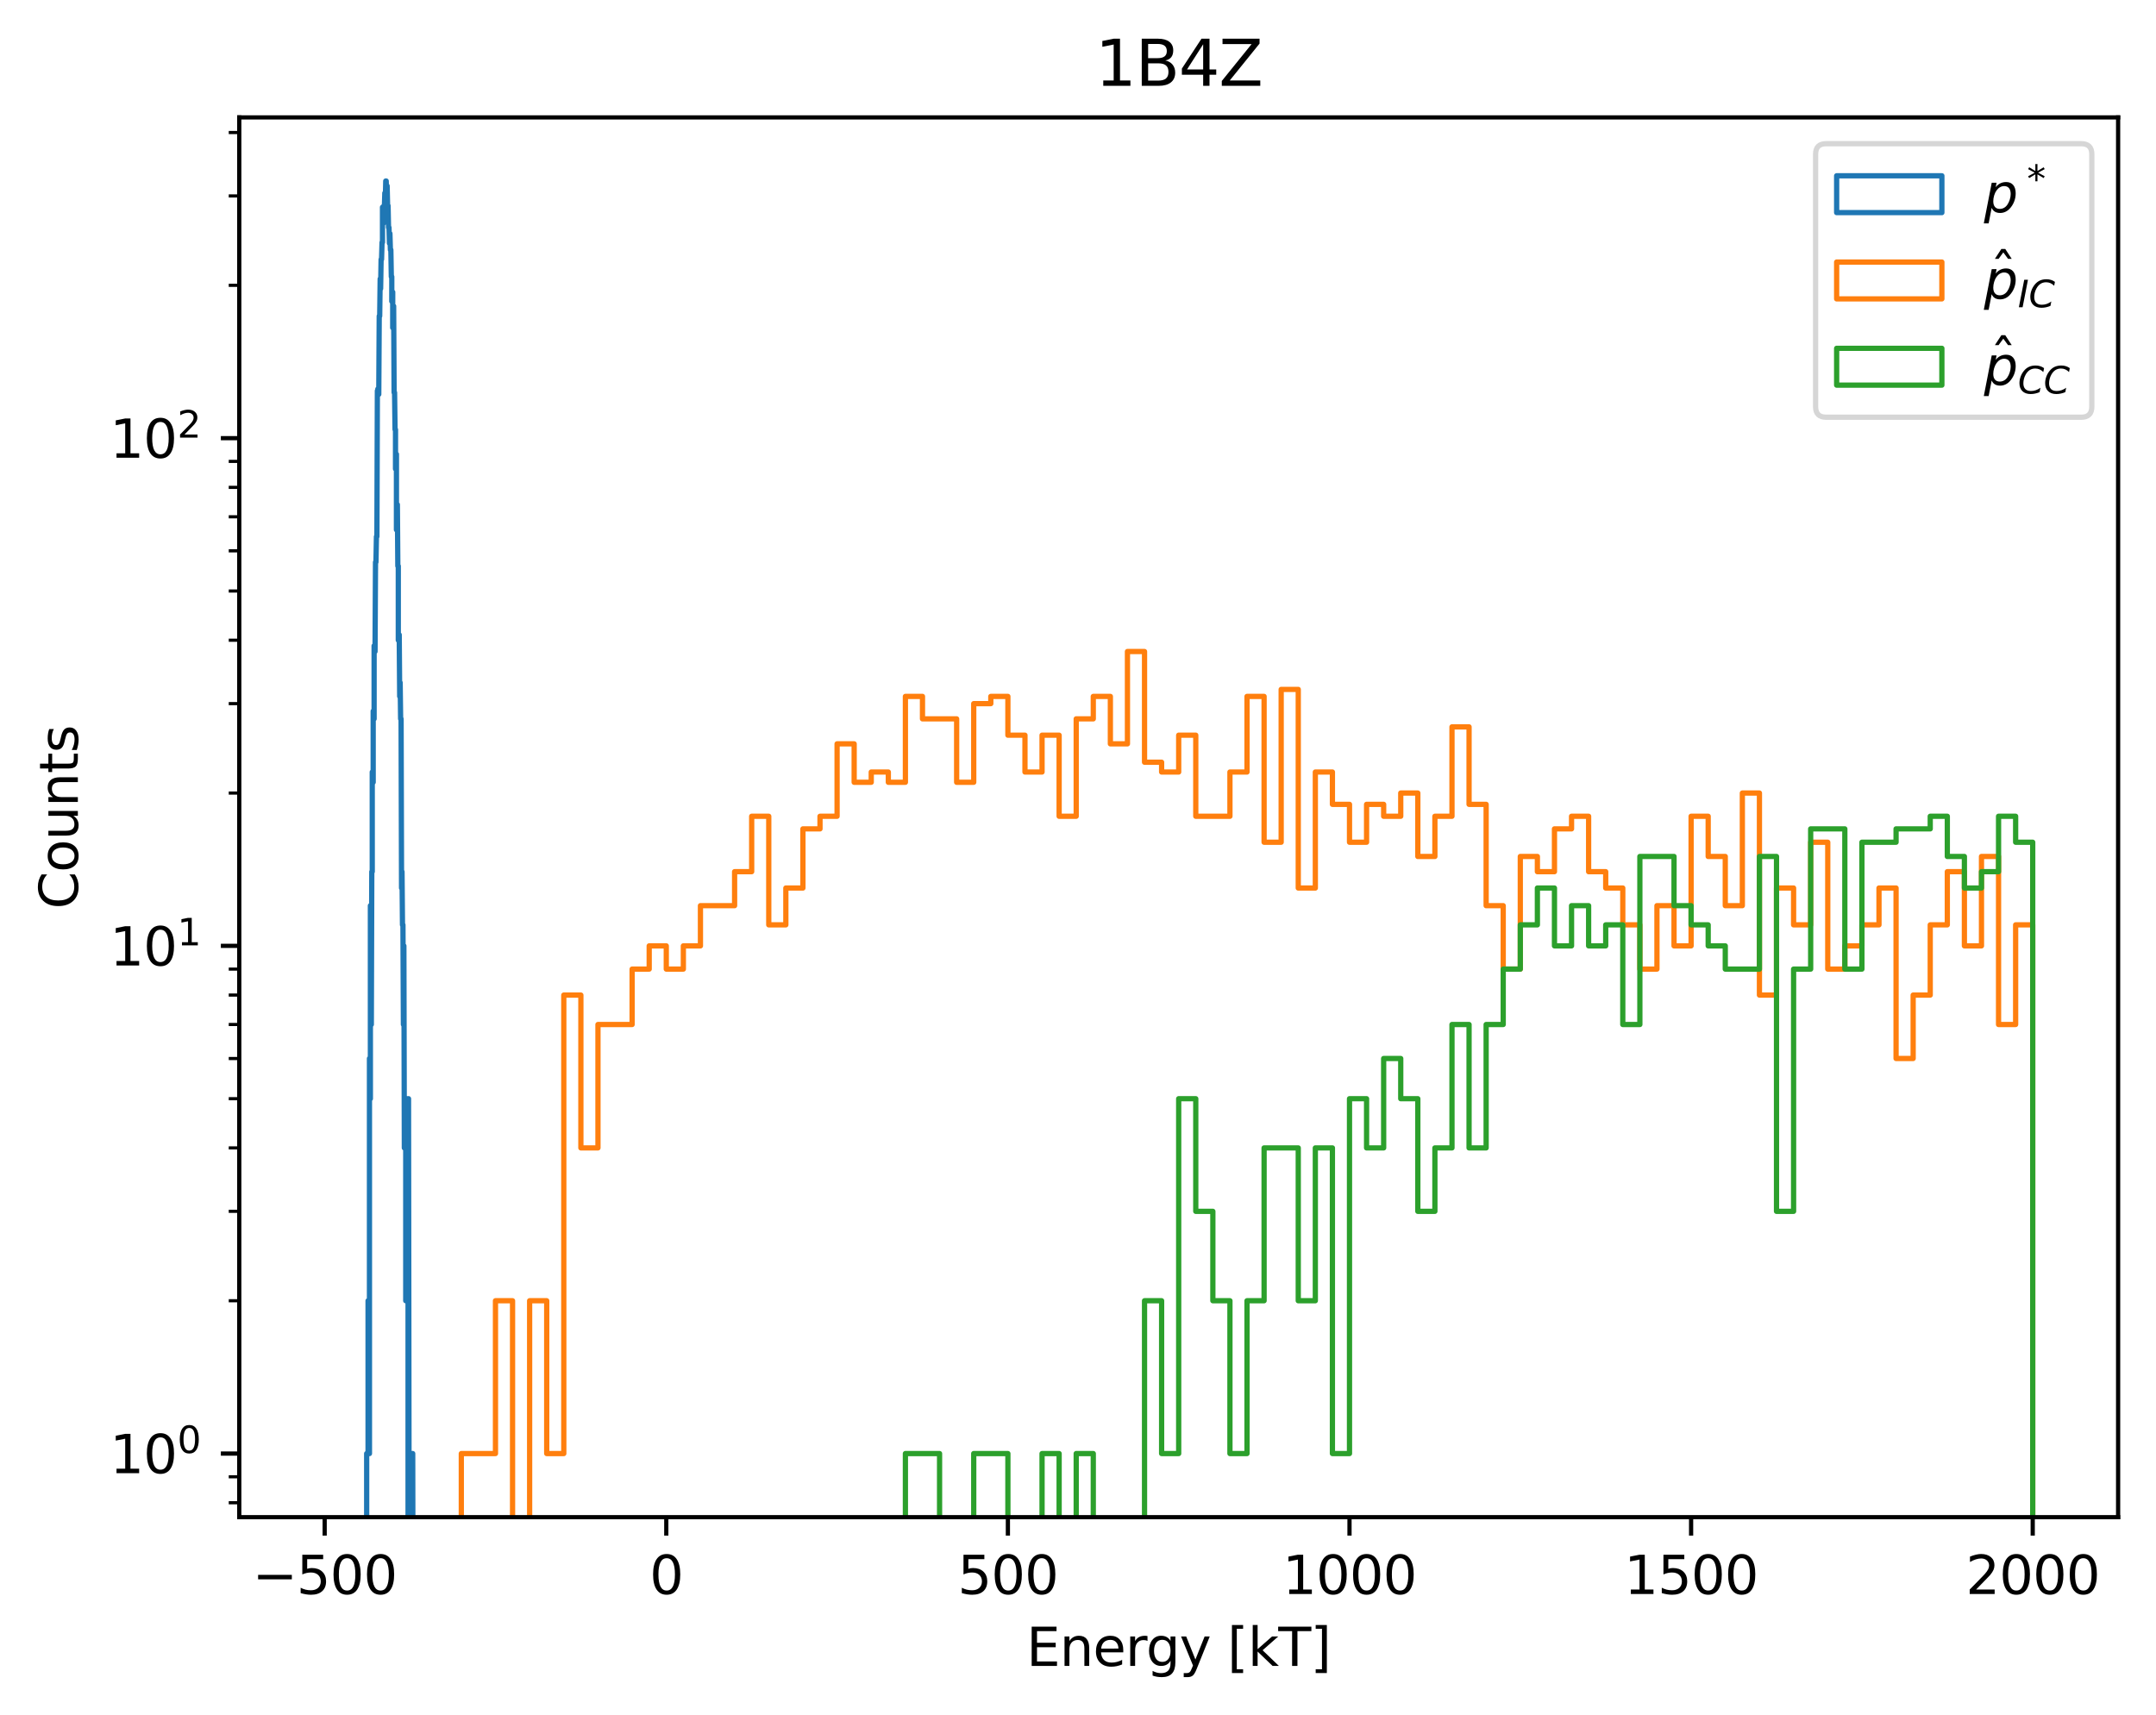 <?xml version="1.0" encoding="utf-8" standalone="no"?>
<!DOCTYPE svg PUBLIC "-//W3C//DTD SVG 1.1//EN"
  "http://www.w3.org/Graphics/SVG/1.1/DTD/svg11.dtd">
<svg xmlns:xlink="http://www.w3.org/1999/xlink" width="409.798pt" height="325.986pt" viewBox="0 0 409.798 325.986" xmlns="http://www.w3.org/2000/svg" version="1.1">
 <defs>
  <style type="text/css">*{stroke-linejoin: round; stroke-linecap: butt}</style>
 </defs>
 <g id="figure_1">
  <g id="patch_1">
   <path d="M 0 325.986 
L 409.798 325.986 
L 409.798 0 
L 0 0 
z
" style="fill: #ffffff"/>
  </g>
  <g id="axes_1">
   <g id="patch_2">
    <path d="M 45.478 288.43 
L 402.598 288.43 
L 402.598 22.318 
L 45.478 22.318 
z
" style="fill: #ffffff"/>
   </g>
   <g id="matplotlib.axis_1">
    <g id="xtick_1">
     <g id="line2d_1">
      <defs>
       <path id="m597f93a095" d="M 0 0 
L 0 3.5 
" style="stroke: #000000; stroke-width: 0.8"/>
      </defs>
      <g>
       <use xlink:href="#m597f93a095" x="61.711" y="288.43" style="stroke: #000000; stroke-width: 0.8"/>
      </g>
     </g>
     <g id="text_1">
      <!-- −500 -->
      <g transform="translate(47.977 303.029)scale(0.1 -0.1)">
       <defs>
        <path id="DejaVuSans-2212" d="M 678 2272 
L 4684 2272 
L 4684 1741 
L 678 1741 
L 678 2272 
z
" transform="scale(0.016)"/>
        <path id="DejaVuSans-35" d="M 691 4666 
L 3169 4666 
L 3169 4134 
L 1269 4134 
L 1269 2991 
Q 1406 3038 1543 3061 
Q 1681 3084 1819 3084 
Q 2600 3084 3056 2656 
Q 3513 2228 3513 1497 
Q 3513 744 3044 326 
Q 2575 -91 1722 -91 
Q 1428 -91 1123 -41 
Q 819 9 494 109 
L 494 744 
Q 775 591 1075 516 
Q 1375 441 1709 441 
Q 2250 441 2565 725 
Q 2881 1009 2881 1497 
Q 2881 1984 2565 2268 
Q 2250 2553 1709 2553 
Q 1456 2553 1204 2497 
Q 953 2441 691 2322 
L 691 4666 
z
" transform="scale(0.016)"/>
        <path id="DejaVuSans-30" d="M 2034 4250 
Q 1547 4250 1301 3770 
Q 1056 3291 1056 2328 
Q 1056 1369 1301 889 
Q 1547 409 2034 409 
Q 2525 409 2770 889 
Q 3016 1369 3016 2328 
Q 3016 3291 2770 3770 
Q 2525 4250 2034 4250 
z
M 2034 4750 
Q 2819 4750 3233 4129 
Q 3647 3509 3647 2328 
Q 3647 1150 3233 529 
Q 2819 -91 2034 -91 
Q 1250 -91 836 529 
Q 422 1150 422 2328 
Q 422 3509 836 4129 
Q 1250 4750 2034 4750 
z
" transform="scale(0.016)"/>
       </defs>
       <use xlink:href="#DejaVuSans-2212"/>
       <use xlink:href="#DejaVuSans-35" x="83.789"/>
       <use xlink:href="#DejaVuSans-30" x="147.412"/>
       <use xlink:href="#DejaVuSans-30" x="211.035"/>
      </g>
     </g>
    </g>
    <g id="xtick_2">
     <g id="line2d_2">
      <g>
       <use xlink:href="#m597f93a095" x="126.642" y="288.43" style="stroke: #000000; stroke-width: 0.8"/>
      </g>
     </g>
     <g id="text_2">
      <!-- 0 -->
      <g transform="translate(123.461 303.029)scale(0.1 -0.1)">
       <use xlink:href="#DejaVuSans-30"/>
      </g>
     </g>
    </g>
    <g id="xtick_3">
     <g id="line2d_3">
      <g>
       <use xlink:href="#m597f93a095" x="191.573" y="288.43" style="stroke: #000000; stroke-width: 0.8"/>
      </g>
     </g>
     <g id="text_3">
      <!-- 500 -->
      <g transform="translate(182.029 303.029)scale(0.1 -0.1)">
       <use xlink:href="#DejaVuSans-35"/>
       <use xlink:href="#DejaVuSans-30" x="63.623"/>
       <use xlink:href="#DejaVuSans-30" x="127.246"/>
      </g>
     </g>
    </g>
    <g id="xtick_4">
     <g id="line2d_4">
      <g>
       <use xlink:href="#m597f93a095" x="256.504" y="288.43" style="stroke: #000000; stroke-width: 0.8"/>
      </g>
     </g>
     <g id="text_4">
      <!-- 1000 -->
      <g transform="translate(243.779 303.029)scale(0.1 -0.1)">
       <defs>
        <path id="DejaVuSans-31" d="M 794 531 
L 1825 531 
L 1825 4091 
L 703 3866 
L 703 4441 
L 1819 4666 
L 2450 4666 
L 2450 531 
L 3481 531 
L 3481 0 
L 794 0 
L 794 531 
z
" transform="scale(0.016)"/>
       </defs>
       <use xlink:href="#DejaVuSans-31"/>
       <use xlink:href="#DejaVuSans-30" x="63.623"/>
       <use xlink:href="#DejaVuSans-30" x="127.246"/>
       <use xlink:href="#DejaVuSans-30" x="190.869"/>
      </g>
     </g>
    </g>
    <g id="xtick_5">
     <g id="line2d_5">
      <g>
       <use xlink:href="#m597f93a095" x="321.434" y="288.43" style="stroke: #000000; stroke-width: 0.8"/>
      </g>
     </g>
     <g id="text_5">
      <!-- 1500 -->
      <g transform="translate(308.709 303.029)scale(0.1 -0.1)">
       <use xlink:href="#DejaVuSans-31"/>
       <use xlink:href="#DejaVuSans-35" x="63.623"/>
       <use xlink:href="#DejaVuSans-30" x="127.246"/>
       <use xlink:href="#DejaVuSans-30" x="190.869"/>
      </g>
     </g>
    </g>
    <g id="xtick_6">
     <g id="line2d_6">
      <g>
       <use xlink:href="#m597f93a095" x="386.365" y="288.43" style="stroke: #000000; stroke-width: 0.8"/>
      </g>
     </g>
     <g id="text_6">
      <!-- 2000 -->
      <g transform="translate(373.64 303.029)scale(0.1 -0.1)">
       <defs>
        <path id="DejaVuSans-32" d="M 1228 531 
L 3431 531 
L 3431 0 
L 469 0 
L 469 531 
Q 828 903 1448 1529 
Q 2069 2156 2228 2338 
Q 2531 2678 2651 2914 
Q 2772 3150 2772 3378 
Q 2772 3750 2511 3984 
Q 2250 4219 1831 4219 
Q 1534 4219 1204 4116 
Q 875 4013 500 3803 
L 500 4441 
Q 881 4594 1212 4672 
Q 1544 4750 1819 4750 
Q 2544 4750 2975 4387 
Q 3406 4025 3406 3419 
Q 3406 3131 3298 2873 
Q 3191 2616 2906 2266 
Q 2828 2175 2409 1742 
Q 1991 1309 1228 531 
z
" transform="scale(0.016)"/>
       </defs>
       <use xlink:href="#DejaVuSans-32"/>
       <use xlink:href="#DejaVuSans-30" x="63.623"/>
       <use xlink:href="#DejaVuSans-30" x="127.246"/>
       <use xlink:href="#DejaVuSans-30" x="190.869"/>
      </g>
     </g>
    </g>
    <g id="text_7">
     <!-- Energy [kT] -->
     <g transform="translate(195.092 316.707)scale(0.1 -0.1)">
      <defs>
       <path id="DejaVuSans-45" d="M 628 4666 
L 3578 4666 
L 3578 4134 
L 1259 4134 
L 1259 2753 
L 3481 2753 
L 3481 2222 
L 1259 2222 
L 1259 531 
L 3634 531 
L 3634 0 
L 628 0 
L 628 4666 
z
" transform="scale(0.016)"/>
       <path id="DejaVuSans-6e" d="M 3513 2113 
L 3513 0 
L 2938 0 
L 2938 2094 
Q 2938 2591 2744 2837 
Q 2550 3084 2163 3084 
Q 1697 3084 1428 2787 
Q 1159 2491 1159 1978 
L 1159 0 
L 581 0 
L 581 3500 
L 1159 3500 
L 1159 2956 
Q 1366 3272 1645 3428 
Q 1925 3584 2291 3584 
Q 2894 3584 3203 3211 
Q 3513 2838 3513 2113 
z
" transform="scale(0.016)"/>
       <path id="DejaVuSans-65" d="M 3597 1894 
L 3597 1613 
L 953 1613 
Q 991 1019 1311 708 
Q 1631 397 2203 397 
Q 2534 397 2845 478 
Q 3156 559 3463 722 
L 3463 178 
Q 3153 47 2828 -22 
Q 2503 -91 2169 -91 
Q 1331 -91 842 396 
Q 353 884 353 1716 
Q 353 2575 817 3079 
Q 1281 3584 2069 3584 
Q 2775 3584 3186 3129 
Q 3597 2675 3597 1894 
z
M 3022 2063 
Q 3016 2534 2758 2815 
Q 2500 3097 2075 3097 
Q 1594 3097 1305 2825 
Q 1016 2553 972 2059 
L 3022 2063 
z
" transform="scale(0.016)"/>
       <path id="DejaVuSans-72" d="M 2631 2963 
Q 2534 3019 2420 3045 
Q 2306 3072 2169 3072 
Q 1681 3072 1420 2755 
Q 1159 2438 1159 1844 
L 1159 0 
L 581 0 
L 581 3500 
L 1159 3500 
L 1159 2956 
Q 1341 3275 1631 3429 
Q 1922 3584 2338 3584 
Q 2397 3584 2469 3576 
Q 2541 3569 2628 3553 
L 2631 2963 
z
" transform="scale(0.016)"/>
       <path id="DejaVuSans-67" d="M 2906 1791 
Q 2906 2416 2648 2759 
Q 2391 3103 1925 3103 
Q 1463 3103 1205 2759 
Q 947 2416 947 1791 
Q 947 1169 1205 825 
Q 1463 481 1925 481 
Q 2391 481 2648 825 
Q 2906 1169 2906 1791 
z
M 3481 434 
Q 3481 -459 3084 -895 
Q 2688 -1331 1869 -1331 
Q 1566 -1331 1297 -1286 
Q 1028 -1241 775 -1147 
L 775 -588 
Q 1028 -725 1275 -790 
Q 1522 -856 1778 -856 
Q 2344 -856 2625 -561 
Q 2906 -266 2906 331 
L 2906 616 
Q 2728 306 2450 153 
Q 2172 0 1784 0 
Q 1141 0 747 490 
Q 353 981 353 1791 
Q 353 2603 747 3093 
Q 1141 3584 1784 3584 
Q 2172 3584 2450 3431 
Q 2728 3278 2906 2969 
L 2906 3500 
L 3481 3500 
L 3481 434 
z
" transform="scale(0.016)"/>
       <path id="DejaVuSans-79" d="M 2059 -325 
Q 1816 -950 1584 -1140 
Q 1353 -1331 966 -1331 
L 506 -1331 
L 506 -850 
L 844 -850 
Q 1081 -850 1212 -737 
Q 1344 -625 1503 -206 
L 1606 56 
L 191 3500 
L 800 3500 
L 1894 763 
L 2988 3500 
L 3597 3500 
L 2059 -325 
z
" transform="scale(0.016)"/>
       <path id="DejaVuSans-20" transform="scale(0.016)"/>
       <path id="DejaVuSans-5b" d="M 550 4863 
L 1875 4863 
L 1875 4416 
L 1125 4416 
L 1125 -397 
L 1875 -397 
L 1875 -844 
L 550 -844 
L 550 4863 
z
" transform="scale(0.016)"/>
       <path id="DejaVuSans-6b" d="M 581 4863 
L 1159 4863 
L 1159 1991 
L 2875 3500 
L 3609 3500 
L 1753 1863 
L 3688 0 
L 2938 0 
L 1159 1709 
L 1159 0 
L 581 0 
L 581 4863 
z
" transform="scale(0.016)"/>
       <path id="DejaVuSans-54" d="M -19 4666 
L 3928 4666 
L 3928 4134 
L 2272 4134 
L 2272 0 
L 1638 0 
L 1638 4134 
L -19 4134 
L -19 4666 
z
" transform="scale(0.016)"/>
       <path id="DejaVuSans-5d" d="M 1947 4863 
L 1947 -844 
L 622 -844 
L 622 -397 
L 1369 -397 
L 1369 4416 
L 622 4416 
L 622 4863 
L 1947 4863 
z
" transform="scale(0.016)"/>
      </defs>
      <use xlink:href="#DejaVuSans-45"/>
      <use xlink:href="#DejaVuSans-6e" x="63.184"/>
      <use xlink:href="#DejaVuSans-65" x="126.562"/>
      <use xlink:href="#DejaVuSans-72" x="188.086"/>
      <use xlink:href="#DejaVuSans-67" x="227.449"/>
      <use xlink:href="#DejaVuSans-79" x="290.926"/>
      <use xlink:href="#DejaVuSans-20" x="350.105"/>
      <use xlink:href="#DejaVuSans-5b" x="381.893"/>
      <use xlink:href="#DejaVuSans-6b" x="420.906"/>
      <use xlink:href="#DejaVuSans-54" x="478.816"/>
      <use xlink:href="#DejaVuSans-5d" x="539.9"/>
     </g>
    </g>
   </g>
   <g id="matplotlib.axis_2">
    <g id="ytick_1">
     <g id="line2d_7">
      <defs>
       <path id="me70c5acee3" d="M 0 0 
L -3.5 0 
" style="stroke: #000000; stroke-width: 0.8"/>
      </defs>
      <g>
       <use xlink:href="#me70c5acee3" x="45.478" y="276.334" style="stroke: #000000; stroke-width: 0.8"/>
      </g>
     </g>
     <g id="text_8">
      <!-- $\mathdefault{10^{0}}$ -->
      <g transform="translate(20.878 280.133)scale(0.1 -0.1)">
       <use xlink:href="#DejaVuSans-31" transform="translate(0 0.766)"/>
       <use xlink:href="#DejaVuSans-30" transform="translate(63.623 0.766)"/>
       <use xlink:href="#DejaVuSans-30" transform="translate(128.203 39.047)scale(0.7)"/>
      </g>
     </g>
    </g>
    <g id="ytick_2">
     <g id="line2d_8">
      <g>
       <use xlink:href="#me70c5acee3" x="45.478" y="179.817" style="stroke: #000000; stroke-width: 0.8"/>
      </g>
     </g>
     <g id="text_9">
      <!-- $\mathdefault{10^{1}}$ -->
      <g transform="translate(20.878 183.616)scale(0.1 -0.1)">
       <use xlink:href="#DejaVuSans-31" transform="translate(0 0.684)"/>
       <use xlink:href="#DejaVuSans-30" transform="translate(63.623 0.684)"/>
       <use xlink:href="#DejaVuSans-31" transform="translate(128.203 38.966)scale(0.7)"/>
      </g>
     </g>
    </g>
    <g id="ytick_3">
     <g id="line2d_9">
      <g>
       <use xlink:href="#me70c5acee3" x="45.478" y="83.3" style="stroke: #000000; stroke-width: 0.8"/>
      </g>
     </g>
     <g id="text_10">
      <!-- $\mathdefault{10^{2}}$ -->
      <g transform="translate(20.878 87.1)scale(0.1 -0.1)">
       <use xlink:href="#DejaVuSans-31" transform="translate(0 0.766)"/>
       <use xlink:href="#DejaVuSans-30" transform="translate(63.623 0.766)"/>
       <use xlink:href="#DejaVuSans-32" transform="translate(128.203 39.047)scale(0.7)"/>
      </g>
     </g>
    </g>
    <g id="ytick_4">
     <g id="line2d_10">
      <defs>
       <path id="m26a15ecb88" d="M 0 0 
L -2 0 
" style="stroke: #000000; stroke-width: 0.6"/>
      </defs>
      <g>
       <use xlink:href="#m26a15ecb88" x="45.478" y="285.688" style="stroke: #000000; stroke-width: 0.6"/>
      </g>
     </g>
    </g>
    <g id="ytick_5">
     <g id="line2d_11">
      <g>
       <use xlink:href="#m26a15ecb88" x="45.478" y="280.75" style="stroke: #000000; stroke-width: 0.6"/>
      </g>
     </g>
    </g>
    <g id="ytick_6">
     <g id="line2d_12">
      <g>
       <use xlink:href="#m26a15ecb88" x="45.478" y="247.28" style="stroke: #000000; stroke-width: 0.6"/>
      </g>
     </g>
    </g>
    <g id="ytick_7">
     <g id="line2d_13">
      <g>
       <use xlink:href="#m26a15ecb88" x="45.478" y="230.284" style="stroke: #000000; stroke-width: 0.6"/>
      </g>
     </g>
    </g>
    <g id="ytick_8">
     <g id="line2d_14">
      <g>
       <use xlink:href="#m26a15ecb88" x="45.478" y="218.225" style="stroke: #000000; stroke-width: 0.6"/>
      </g>
     </g>
    </g>
    <g id="ytick_9">
     <g id="line2d_15">
      <g>
       <use xlink:href="#m26a15ecb88" x="45.478" y="208.872" style="stroke: #000000; stroke-width: 0.6"/>
      </g>
     </g>
    </g>
    <g id="ytick_10">
     <g id="line2d_16">
      <g>
       <use xlink:href="#m26a15ecb88" x="45.478" y="201.229" style="stroke: #000000; stroke-width: 0.6"/>
      </g>
     </g>
    </g>
    <g id="ytick_11">
     <g id="line2d_17">
      <g>
       <use xlink:href="#m26a15ecb88" x="45.478" y="194.768" style="stroke: #000000; stroke-width: 0.6"/>
      </g>
     </g>
    </g>
    <g id="ytick_12">
     <g id="line2d_18">
      <g>
       <use xlink:href="#m26a15ecb88" x="45.478" y="189.171" style="stroke: #000000; stroke-width: 0.6"/>
      </g>
     </g>
    </g>
    <g id="ytick_13">
     <g id="line2d_19">
      <g>
       <use xlink:href="#m26a15ecb88" x="45.478" y="184.234" style="stroke: #000000; stroke-width: 0.6"/>
      </g>
     </g>
    </g>
    <g id="ytick_14">
     <g id="line2d_20">
      <g>
       <use xlink:href="#m26a15ecb88" x="45.478" y="150.763" style="stroke: #000000; stroke-width: 0.6"/>
      </g>
     </g>
    </g>
    <g id="ytick_15">
     <g id="line2d_21">
      <g>
       <use xlink:href="#m26a15ecb88" x="45.478" y="133.767" style="stroke: #000000; stroke-width: 0.6"/>
      </g>
     </g>
    </g>
    <g id="ytick_16">
     <g id="line2d_22">
      <g>
       <use xlink:href="#m26a15ecb88" x="45.478" y="121.708" style="stroke: #000000; stroke-width: 0.6"/>
      </g>
     </g>
    </g>
    <g id="ytick_17">
     <g id="line2d_23">
      <g>
       <use xlink:href="#m26a15ecb88" x="45.478" y="112.355" style="stroke: #000000; stroke-width: 0.6"/>
      </g>
     </g>
    </g>
    <g id="ytick_18">
     <g id="line2d_24">
      <g>
       <use xlink:href="#m26a15ecb88" x="45.478" y="104.713" style="stroke: #000000; stroke-width: 0.6"/>
      </g>
     </g>
    </g>
    <g id="ytick_19">
     <g id="line2d_25">
      <g>
       <use xlink:href="#m26a15ecb88" x="45.478" y="98.251" style="stroke: #000000; stroke-width: 0.6"/>
      </g>
     </g>
    </g>
    <g id="ytick_20">
     <g id="line2d_26">
      <g>
       <use xlink:href="#m26a15ecb88" x="45.478" y="92.654" style="stroke: #000000; stroke-width: 0.6"/>
      </g>
     </g>
    </g>
    <g id="ytick_21">
     <g id="line2d_27">
      <g>
       <use xlink:href="#m26a15ecb88" x="45.478" y="87.717" style="stroke: #000000; stroke-width: 0.6"/>
      </g>
     </g>
    </g>
    <g id="ytick_22">
     <g id="line2d_28">
      <g>
       <use xlink:href="#m26a15ecb88" x="45.478" y="54.246" style="stroke: #000000; stroke-width: 0.6"/>
      </g>
     </g>
    </g>
    <g id="ytick_23">
     <g id="line2d_29">
      <g>
       <use xlink:href="#m26a15ecb88" x="45.478" y="37.25" style="stroke: #000000; stroke-width: 0.6"/>
      </g>
     </g>
    </g>
    <g id="ytick_24">
     <g id="line2d_30">
      <g>
       <use xlink:href="#m26a15ecb88" x="45.478" y="25.191" style="stroke: #000000; stroke-width: 0.6"/>
      </g>
     </g>
    </g>
    <g id="text_11">
     <!-- Counts -->
     <g transform="translate(14.798 172.827)rotate(-90)scale(0.1 -0.1)">
      <defs>
       <path id="DejaVuSans-43" d="M 4122 4306 
L 4122 3641 
Q 3803 3938 3442 4084 
Q 3081 4231 2675 4231 
Q 1875 4231 1450 3742 
Q 1025 3253 1025 2328 
Q 1025 1406 1450 917 
Q 1875 428 2675 428 
Q 3081 428 3442 575 
Q 3803 722 4122 1019 
L 4122 359 
Q 3791 134 3420 21 
Q 3050 -91 2638 -91 
Q 1578 -91 968 557 
Q 359 1206 359 2328 
Q 359 3453 968 4101 
Q 1578 4750 2638 4750 
Q 3056 4750 3426 4639 
Q 3797 4528 4122 4306 
z
" transform="scale(0.016)"/>
       <path id="DejaVuSans-6f" d="M 1959 3097 
Q 1497 3097 1228 2736 
Q 959 2375 959 1747 
Q 959 1119 1226 758 
Q 1494 397 1959 397 
Q 2419 397 2687 759 
Q 2956 1122 2956 1747 
Q 2956 2369 2687 2733 
Q 2419 3097 1959 3097 
z
M 1959 3584 
Q 2709 3584 3137 3096 
Q 3566 2609 3566 1747 
Q 3566 888 3137 398 
Q 2709 -91 1959 -91 
Q 1206 -91 779 398 
Q 353 888 353 1747 
Q 353 2609 779 3096 
Q 1206 3584 1959 3584 
z
" transform="scale(0.016)"/>
       <path id="DejaVuSans-75" d="M 544 1381 
L 544 3500 
L 1119 3500 
L 1119 1403 
Q 1119 906 1312 657 
Q 1506 409 1894 409 
Q 2359 409 2629 706 
Q 2900 1003 2900 1516 
L 2900 3500 
L 3475 3500 
L 3475 0 
L 2900 0 
L 2900 538 
Q 2691 219 2414 64 
Q 2138 -91 1772 -91 
Q 1169 -91 856 284 
Q 544 659 544 1381 
z
M 1991 3584 
L 1991 3584 
z
" transform="scale(0.016)"/>
       <path id="DejaVuSans-74" d="M 1172 4494 
L 1172 3500 
L 2356 3500 
L 2356 3053 
L 1172 3053 
L 1172 1153 
Q 1172 725 1289 603 
Q 1406 481 1766 481 
L 2356 481 
L 2356 0 
L 1766 0 
Q 1100 0 847 248 
Q 594 497 594 1153 
L 594 3053 
L 172 3053 
L 172 3500 
L 594 3500 
L 594 4494 
L 1172 4494 
z
" transform="scale(0.016)"/>
       <path id="DejaVuSans-73" d="M 2834 3397 
L 2834 2853 
Q 2591 2978 2328 3040 
Q 2066 3103 1784 3103 
Q 1356 3103 1142 2972 
Q 928 2841 928 2578 
Q 928 2378 1081 2264 
Q 1234 2150 1697 2047 
L 1894 2003 
Q 2506 1872 2764 1633 
Q 3022 1394 3022 966 
Q 3022 478 2636 193 
Q 2250 -91 1575 -91 
Q 1294 -91 989 -36 
Q 684 19 347 128 
L 347 722 
Q 666 556 975 473 
Q 1284 391 1588 391 
Q 1994 391 2212 530 
Q 2431 669 2431 922 
Q 2431 1156 2273 1281 
Q 2116 1406 1581 1522 
L 1381 1569 
Q 847 1681 609 1914 
Q 372 2147 372 2553 
Q 372 3047 722 3315 
Q 1072 3584 1716 3584 
Q 2034 3584 2315 3537 
Q 2597 3491 2834 3397 
z
" transform="scale(0.016)"/>
      </defs>
      <use xlink:href="#DejaVuSans-43"/>
      <use xlink:href="#DejaVuSans-6f" x="69.824"/>
      <use xlink:href="#DejaVuSans-75" x="131.006"/>
      <use xlink:href="#DejaVuSans-6e" x="194.385"/>
      <use xlink:href="#DejaVuSans-74" x="257.764"/>
      <use xlink:href="#DejaVuSans-73" x="296.973"/>
     </g>
    </g>
   </g>
   <g id="patch_3">
    <path d="M 69.694 326.986 
L 69.694 276.334 
L 69.783 276.334 
L 69.959 276.334 
L 69.959 247.28 
L 70.048 276.334 
L 70.225 276.334 
L 70.225 201.229 
L 70.313 208.872 
L 70.401 208.872 
L 70.401 172.175 
L 70.49 184.234 
L 70.578 184.234 
L 70.578 194.768 
L 70.667 165.713 
L 70.755 165.713 
L 70.755 146.768 
L 70.844 148.718 
L 70.932 148.718 
L 70.932 135.188 
L 71.02 136.659 
L 71.109 136.659 
L 71.109 122.77 
L 71.197 123.858 
L 71.286 123.858 
L 71.374 106.863 
L 71.462 106.863 
L 71.551 102.007 
L 71.639 102.007 
L 71.728 74.284 
L 71.816 74.284 
L 71.816 73.947 
L 71.904 74.965 
L 71.993 74.965 
L 72.081 60.083 
L 72.17 60.083 
L 72.258 53.007 
L 72.346 53.007 
L 72.346 54.879 
L 72.435 49.309 
L 72.523 49.309 
L 72.612 46.083 
L 72.7 46.083 
L 72.7 39.4 
L 72.788 42.292 
L 72.877 42.292 
L 72.877 42.45 
L 72.965 39.107 
L 73.054 39.107 
L 73.054 39.695 
L 73.142 36.695 
L 73.23 36.695 
L 73.23 38.383 
L 73.319 34.414 
L 73.407 34.414 
L 73.496 37.813 
L 73.584 37.813 
L 73.584 35.338 
L 73.672 39.107 
L 73.761 39.107 
L 73.849 43.248 
L 73.938 43.248 
L 74.026 46.256 
L 74.114 46.256 
L 74.114 44.392 
L 74.203 47.486 
L 74.291 47.486 
L 74.38 52.602 
L 74.468 52.602 
L 74.468 57.288 
L 74.556 55.523 
L 74.645 55.523 
L 74.645 62.31 
L 74.733 58.199 
L 74.822 58.199 
L 74.91 74.623 
L 74.998 74.623 
L 75.087 81.656 
L 75.175 81.656 
L 75.175 89.138 
L 75.264 86.342 
L 75.352 86.342 
L 75.352 100.717 
L 75.44 95.922 
L 75.529 95.922 
L 75.617 107.605 
L 75.706 107.605 
L 75.706 121.708 
L 75.794 120.673 
L 75.882 120.673 
L 75.971 132.393 
L 76.059 132.393 
L 76.059 129.772 
L 76.148 136.659 
L 76.236 136.659 
L 76.324 168.82 
L 76.413 168.82 
L 76.413 165.713 
L 76.501 175.822 
L 76.59 175.822 
L 76.678 194.768 
L 76.766 194.768 
L 76.766 179.817 
L 76.855 218.225 
L 77.12 218.225 
L 77.12 247.28 
L 77.208 218.225 
L 77.385 218.225 
L 77.385 208.872 
L 77.474 247.28 
L 77.562 247.28 
L 77.562 326.986 
M 77.65 326.986 
L 77.65 208.872 
L 77.739 276.334 
L 77.916 276.334 
L 77.916 326.986 
M 78.181 326.986 
L 78.181 276.334 
L 78.269 276.334 
L 78.358 276.334 
L 78.358 326.986 
M 78.446 326.986 
L 78.446 276.334 
L 78.534 326.986 
" clip-path="url(#p700c9f7d4c)" style="fill: none; stroke: #1f77b4; stroke-linejoin: miter"/>
   </g>
   <g id="patch_4">
    <path d="M 87.683 326.986 
L 87.683 276.334 
L 94.176 276.334 
L 94.176 247.28 
L 97.423 247.28 
L 97.423 326.986 
M 100.669 326.986 
L 100.669 247.28 
L 103.916 247.28 
L 103.916 276.334 
L 107.162 276.334 
L 107.162 189.171 
L 110.409 189.171 
L 110.409 218.225 
L 113.656 218.225 
L 113.656 194.768 
L 120.149 194.768 
L 120.149 184.234 
L 123.395 184.234 
L 123.395 179.817 
L 126.642 179.817 
L 126.642 184.234 
L 129.888 184.234 
L 129.888 179.817 
L 133.135 179.817 
L 133.135 172.175 
L 139.628 172.175 
L 139.628 165.713 
L 142.874 165.713 
L 142.874 155.179 
L 146.121 155.179 
L 146.121 175.822 
L 149.368 175.822 
L 149.368 168.82 
L 152.614 168.82 
L 152.614 157.575 
L 155.861 157.575 
L 155.861 155.179 
L 159.107 155.179 
L 159.107 141.409 
L 162.354 141.409 
L 162.354 148.718 
L 165.6 148.718 
L 165.6 146.768 
L 168.847 146.768 
L 168.847 148.718 
L 172.093 148.718 
L 172.093 132.393 
L 175.34 132.393 
L 175.34 136.659 
L 181.833 136.659 
L 181.833 148.718 
L 185.08 148.718 
L 185.08 133.767 
L 188.326 133.767 
L 188.326 132.393 
L 191.573 132.393 
L 191.573 139.765 
L 194.819 139.765 
L 194.819 146.768 
L 198.066 146.768 
L 198.066 139.765 
L 201.312 139.765 
L 201.312 155.179 
L 204.559 155.179 
L 204.559 136.659 
L 207.805 136.659 
L 207.805 132.393 
L 211.052 132.393 
L 211.052 141.409 
L 214.298 141.409 
L 214.298 123.858 
L 217.545 123.858 
L 217.545 144.904 
L 220.792 144.904 
L 220.792 146.768 
L 224.038 146.768 
L 224.038 139.765 
L 227.285 139.765 
L 227.285 155.179 
L 233.778 155.179 
L 233.778 146.768 
L 237.024 146.768 
L 237.024 132.393 
L 240.271 132.393 
L 240.271 160.116 
L 243.517 160.116 
L 243.517 131.062 
L 246.764 131.062 
L 246.764 168.82 
L 250.01 168.82 
L 250.01 146.768 
L 253.257 146.768 
L 253.257 152.913 
L 256.504 152.913 
L 256.504 160.116 
L 259.75 160.116 
L 259.75 152.913 
L 262.997 152.913 
L 262.997 155.179 
L 266.243 155.179 
L 266.243 150.763 
L 269.49 150.763 
L 269.49 162.821 
L 272.736 162.821 
L 272.736 155.179 
L 275.983 155.179 
L 275.983 138.183 
L 279.229 138.183 
L 279.229 152.913 
L 282.476 152.913 
L 282.476 172.175 
L 285.722 172.175 
L 285.722 184.234 
L 288.969 184.234 
L 288.969 162.821 
L 292.216 162.821 
L 292.216 165.713 
L 295.462 165.713 
L 295.462 157.575 
L 298.709 157.575 
L 298.709 155.179 
L 301.955 155.179 
L 301.955 165.713 
L 305.202 165.713 
L 305.202 168.82 
L 308.448 168.82 
L 308.448 175.822 
L 311.695 175.822 
L 311.695 184.234 
L 314.941 184.234 
L 314.941 172.175 
L 318.188 172.175 
L 318.188 179.817 
L 321.434 179.817 
L 321.434 155.179 
L 324.681 155.179 
L 324.681 162.821 
L 327.928 162.821 
L 327.928 172.175 
L 331.174 172.175 
L 331.174 150.763 
L 334.421 150.763 
L 334.421 189.171 
L 337.667 189.171 
L 337.667 168.82 
L 340.914 168.82 
L 340.914 175.822 
L 344.16 175.822 
L 344.16 160.116 
L 347.407 160.116 
L 347.407 184.234 
L 350.653 184.234 
L 350.653 179.817 
L 353.9 179.817 
L 353.9 175.822 
L 357.146 175.822 
L 357.146 168.82 
L 360.393 168.82 
L 360.393 201.229 
L 363.64 201.229 
L 363.64 189.171 
L 366.886 189.171 
L 366.886 175.822 
L 370.133 175.822 
L 370.133 165.713 
L 373.379 165.713 
L 373.379 179.817 
L 376.626 179.817 
L 376.626 162.821 
L 379.872 162.821 
L 379.872 194.768 
L 383.119 194.768 
L 383.119 175.822 
L 386.365 175.822 
L 386.365 326.986 
L 386.365 326.986 
" clip-path="url(#p700c9f7d4c)" style="fill: none; stroke: #ff7f0e; stroke-linejoin: miter"/>
   </g>
   <g id="patch_5">
    <path d="M 172.093 326.986 
L 172.093 276.334 
L 178.586 276.334 
L 178.586 326.986 
M 185.08 326.986 
L 185.08 276.334 
L 191.573 276.334 
L 191.573 326.986 
M 198.066 326.986 
L 198.066 276.334 
L 201.312 276.334 
L 201.312 326.986 
M 204.559 326.986 
L 204.559 276.334 
L 207.805 276.334 
L 207.805 326.986 
M 217.545 326.986 
L 217.545 247.28 
L 220.792 247.28 
L 220.792 276.334 
L 224.038 276.334 
L 224.038 208.872 
L 227.285 208.872 
L 227.285 230.284 
L 230.531 230.284 
L 230.531 247.28 
L 233.778 247.28 
L 233.778 276.334 
L 237.024 276.334 
L 237.024 247.28 
L 240.271 247.28 
L 240.271 218.225 
L 246.764 218.225 
L 246.764 247.28 
L 250.01 247.28 
L 250.01 218.225 
L 253.257 218.225 
L 253.257 276.334 
L 256.504 276.334 
L 256.504 208.872 
L 259.75 208.872 
L 259.75 218.225 
L 262.997 218.225 
L 262.997 201.229 
L 266.243 201.229 
L 266.243 208.872 
L 269.49 208.872 
L 269.49 230.284 
L 272.736 230.284 
L 272.736 218.225 
L 275.983 218.225 
L 275.983 194.768 
L 279.229 194.768 
L 279.229 218.225 
L 282.476 218.225 
L 282.476 194.768 
L 285.722 194.768 
L 285.722 184.234 
L 288.969 184.234 
L 288.969 175.822 
L 292.216 175.822 
L 292.216 168.82 
L 295.462 168.82 
L 295.462 179.817 
L 298.709 179.817 
L 298.709 172.175 
L 301.955 172.175 
L 301.955 179.817 
L 305.202 179.817 
L 305.202 175.822 
L 308.448 175.822 
L 308.448 194.768 
L 311.695 194.768 
L 311.695 162.821 
L 318.188 162.821 
L 318.188 172.175 
L 321.434 172.175 
L 321.434 175.822 
L 324.681 175.822 
L 324.681 179.817 
L 327.928 179.817 
L 327.928 184.234 
L 334.421 184.234 
L 334.421 162.821 
L 337.667 162.821 
L 337.667 230.284 
L 340.914 230.284 
L 340.914 184.234 
L 344.16 184.234 
L 344.16 157.575 
L 350.653 157.575 
L 350.653 184.234 
L 353.9 184.234 
L 353.9 160.116 
L 360.393 160.116 
L 360.393 157.575 
L 366.886 157.575 
L 366.886 155.179 
L 370.133 155.179 
L 370.133 162.821 
L 373.379 162.821 
L 373.379 168.82 
L 376.626 168.82 
L 376.626 165.713 
L 379.872 165.713 
L 379.872 155.179 
L 383.119 155.179 
L 383.119 160.116 
L 386.365 160.116 
L 386.365 326.986 
L 386.365 326.986 
" clip-path="url(#p700c9f7d4c)" style="fill: none; stroke: #2ca02c; stroke-linejoin: miter"/>
   </g>
   <g id="patch_6">
    <path d="M 45.478 288.43 
L 45.478 22.318 
" style="fill: none; stroke: #000000; stroke-width: 0.8; stroke-linejoin: miter; stroke-linecap: square"/>
   </g>
   <g id="patch_7">
    <path d="M 402.598 288.43 
L 402.598 22.318 
" style="fill: none; stroke: #000000; stroke-width: 0.8; stroke-linejoin: miter; stroke-linecap: square"/>
   </g>
   <g id="patch_8">
    <path d="M 45.478 288.43 
L 402.598 288.43 
" style="fill: none; stroke: #000000; stroke-width: 0.8; stroke-linejoin: miter; stroke-linecap: square"/>
   </g>
   <g id="patch_9">
    <path d="M 45.478 22.318 
L 402.598 22.318 
" style="fill: none; stroke: #000000; stroke-width: 0.8; stroke-linejoin: miter; stroke-linecap: square"/>
   </g>
   <g id="text_12">
    <!-- 1B4Z -->
    <g transform="translate(208.177 16.318)scale(0.12 -0.12)">
     <defs>
      <path id="DejaVuSans-42" d="M 1259 2228 
L 1259 519 
L 2272 519 
Q 2781 519 3026 730 
Q 3272 941 3272 1375 
Q 3272 1813 3026 2020 
Q 2781 2228 2272 2228 
L 1259 2228 
z
M 1259 4147 
L 1259 2741 
L 2194 2741 
Q 2656 2741 2882 2914 
Q 3109 3088 3109 3444 
Q 3109 3797 2882 3972 
Q 2656 4147 2194 4147 
L 1259 4147 
z
M 628 4666 
L 2241 4666 
Q 2963 4666 3353 4366 
Q 3744 4066 3744 3513 
Q 3744 3084 3544 2831 
Q 3344 2578 2956 2516 
Q 3422 2416 3680 2098 
Q 3938 1781 3938 1306 
Q 3938 681 3513 340 
Q 3088 0 2303 0 
L 628 0 
L 628 4666 
z
" transform="scale(0.016)"/>
      <path id="DejaVuSans-34" d="M 2419 4116 
L 825 1625 
L 2419 1625 
L 2419 4116 
z
M 2253 4666 
L 3047 4666 
L 3047 1625 
L 3713 1625 
L 3713 1100 
L 3047 1100 
L 3047 0 
L 2419 0 
L 2419 1100 
L 313 1100 
L 313 1709 
L 2253 4666 
z
" transform="scale(0.016)"/>
      <path id="DejaVuSans-5a" d="M 359 4666 
L 4025 4666 
L 4025 4184 
L 1075 531 
L 4097 531 
L 4097 0 
L 288 0 
L 288 481 
L 3238 4134 
L 359 4134 
L 359 4666 
z
" transform="scale(0.016)"/>
     </defs>
     <use xlink:href="#DejaVuSans-31"/>
     <use xlink:href="#DejaVuSans-42" x="63.623"/>
     <use xlink:href="#DejaVuSans-34" x="132.227"/>
     <use xlink:href="#DejaVuSans-5a" x="195.85"/>
    </g>
   </g>
   <g id="legend_1">
    <g id="patch_10">
     <path d="M 347.098 79.318 
L 395.598 79.318 
Q 397.598 79.318 397.598 77.318 
L 397.598 29.318 
Q 397.598 27.318 395.598 27.318 
L 347.098 27.318 
Q 345.098 27.318 345.098 29.318 
L 345.098 77.318 
Q 345.098 79.318 347.098 79.318 
z
" style="fill: #ffffff; opacity: 0.8; stroke: #cccccc; stroke-linejoin: miter"/>
    </g>
    <g id="patch_11">
     <path d="M 349.098 40.418 
L 369.098 40.418 
L 369.098 33.418 
L 349.098 33.418 
L 349.098 40.418 
z
" style="fill: none; stroke: #1f77b4; stroke-linejoin: miter"/>
    </g>
    <g id="text_13">
     <!-- $p^*$ -->
     <g transform="translate(377.098 40.418)scale(0.1 -0.1)">
      <defs>
       <path id="DejaVuSans-Oblique-70" d="M 3175 2156 
Q 3175 2616 2975 2859 
Q 2775 3103 2400 3103 
Q 2144 3103 1911 2972 
Q 1678 2841 1497 2591 
Q 1319 2344 1212 1994 
Q 1106 1644 1106 1300 
Q 1106 863 1306 627 
Q 1506 391 1875 391 
Q 2147 391 2380 519 
Q 2613 647 2778 891 
Q 2956 1147 3065 1494 
Q 3175 1841 3175 2156 
z
M 1394 2969 
Q 1625 3272 1939 3428 
Q 2253 3584 2638 3584 
Q 3175 3584 3472 3232 
Q 3769 2881 3769 2247 
Q 3769 1728 3584 1258 
Q 3400 788 3053 416 
Q 2822 169 2531 39 
Q 2241 -91 1919 -91 
Q 1547 -91 1294 64 
Q 1041 219 916 525 
L 556 -1331 
L -19 -1331 
L 922 3500 
L 1497 3500 
L 1394 2969 
z
" transform="scale(0.016)"/>
       <path id="DejaVuSans-2a" d="M 3009 3897 
L 1888 3291 
L 3009 2681 
L 2828 2375 
L 1778 3009 
L 1778 1831 
L 1422 1831 
L 1422 3009 
L 372 2375 
L 191 2681 
L 1313 3291 
L 191 3897 
L 372 4206 
L 1422 3572 
L 1422 4750 
L 1778 4750 
L 1778 3572 
L 2828 4206 
L 3009 3897 
z
" transform="scale(0.016)"/>
      </defs>
      <use xlink:href="#DejaVuSans-Oblique-70" transform="translate(0 0.766)"/>
      <use xlink:href="#DejaVuSans-2a" transform="translate(81.764 39.047)scale(0.7)"/>
     </g>
    </g>
    <g id="patch_12">
     <path d="M 349.098 56.818 
L 369.098 56.818 
L 369.098 49.818 
L 349.098 49.818 
L 349.098 56.818 
z
" style="fill: none; stroke: #ff7f0e; stroke-linejoin: miter"/>
    </g>
    <g id="text_14">
     <!-- $\hat p_{IC}$ -->
     <g transform="translate(377.098 56.818)scale(0.1 -0.1)">
      <defs>
       <path id="DejaVuSans-302" d="M -1831 5119 
L -1369 5119 
L -603 3944 
L -1038 3944 
L -1600 4709 
L -2163 3944 
L -2597 3944 
L -1831 5119 
z
M -1600 3584 
L -1600 3584 
z
" transform="scale(0.016)"/>
       <path id="DejaVuSans-Oblique-49" d="M 1081 4666 
L 1716 4666 
L 806 0 
L 172 0 
L 1081 4666 
z
" transform="scale(0.016)"/>
       <path id="DejaVuSans-Oblique-43" d="M 4447 4306 
L 4319 3641 
Q 4019 3944 3683 4091 
Q 3347 4238 2956 4238 
Q 2422 4238 2017 3981 
Q 1613 3725 1319 3200 
Q 1131 2863 1032 2486 
Q 934 2109 934 1728 
Q 934 1091 1264 756 
Q 1594 422 2222 422 
Q 2656 422 3056 561 
Q 3456 700 3834 978 
L 3688 231 
Q 3316 72 2936 -9 
Q 2556 -91 2175 -91 
Q 1278 -91 773 396 
Q 269 884 269 1753 
Q 269 2309 461 2846 
Q 653 3384 1013 3828 
Q 1394 4300 1883 4525 
Q 2372 4750 3022 4750 
Q 3422 4750 3780 4639 
Q 4138 4528 4447 4306 
z
" transform="scale(0.016)"/>
      </defs>
      <use xlink:href="#DejaVuSans-302" transform="translate(62.371 13.016)"/>
      <use xlink:href="#DejaVuSans-Oblique-70" transform="translate(0 0.516)"/>
      <use xlink:href="#DejaVuSans-Oblique-49" transform="translate(64.434 -15.891)scale(0.7)"/>
      <use xlink:href="#DejaVuSans-Oblique-43" transform="translate(85.078 -15.891)scale(0.7)"/>
     </g>
    </g>
    <g id="patch_13">
     <path d="M 349.098 73.218 
L 369.098 73.218 
L 369.098 66.218 
L 349.098 66.218 
L 349.098 73.218 
z
" style="fill: none; stroke: #2ca02c; stroke-linejoin: miter"/>
    </g>
    <g id="text_15">
     <!-- $\hat p_{CC}$ -->
     <g transform="translate(377.098 73.218)scale(0.1 -0.1)">
      <use xlink:href="#DejaVuSans-302" transform="translate(62.371 13.016)"/>
      <use xlink:href="#DejaVuSans-Oblique-70" transform="translate(0 0.516)"/>
      <use xlink:href="#DejaVuSans-Oblique-43" transform="translate(64.434 -15.891)scale(0.7)"/>
      <use xlink:href="#DejaVuSans-Oblique-43" transform="translate(113.311 -15.891)scale(0.7)"/>
     </g>
    </g>
   </g>
  </g>
 </g>
 <defs>
  <clipPath id="p700c9f7d4c">
   <rect x="45.478" y="22.318" width="357.12" height="266.112"/>
  </clipPath>
 </defs>
</svg>
